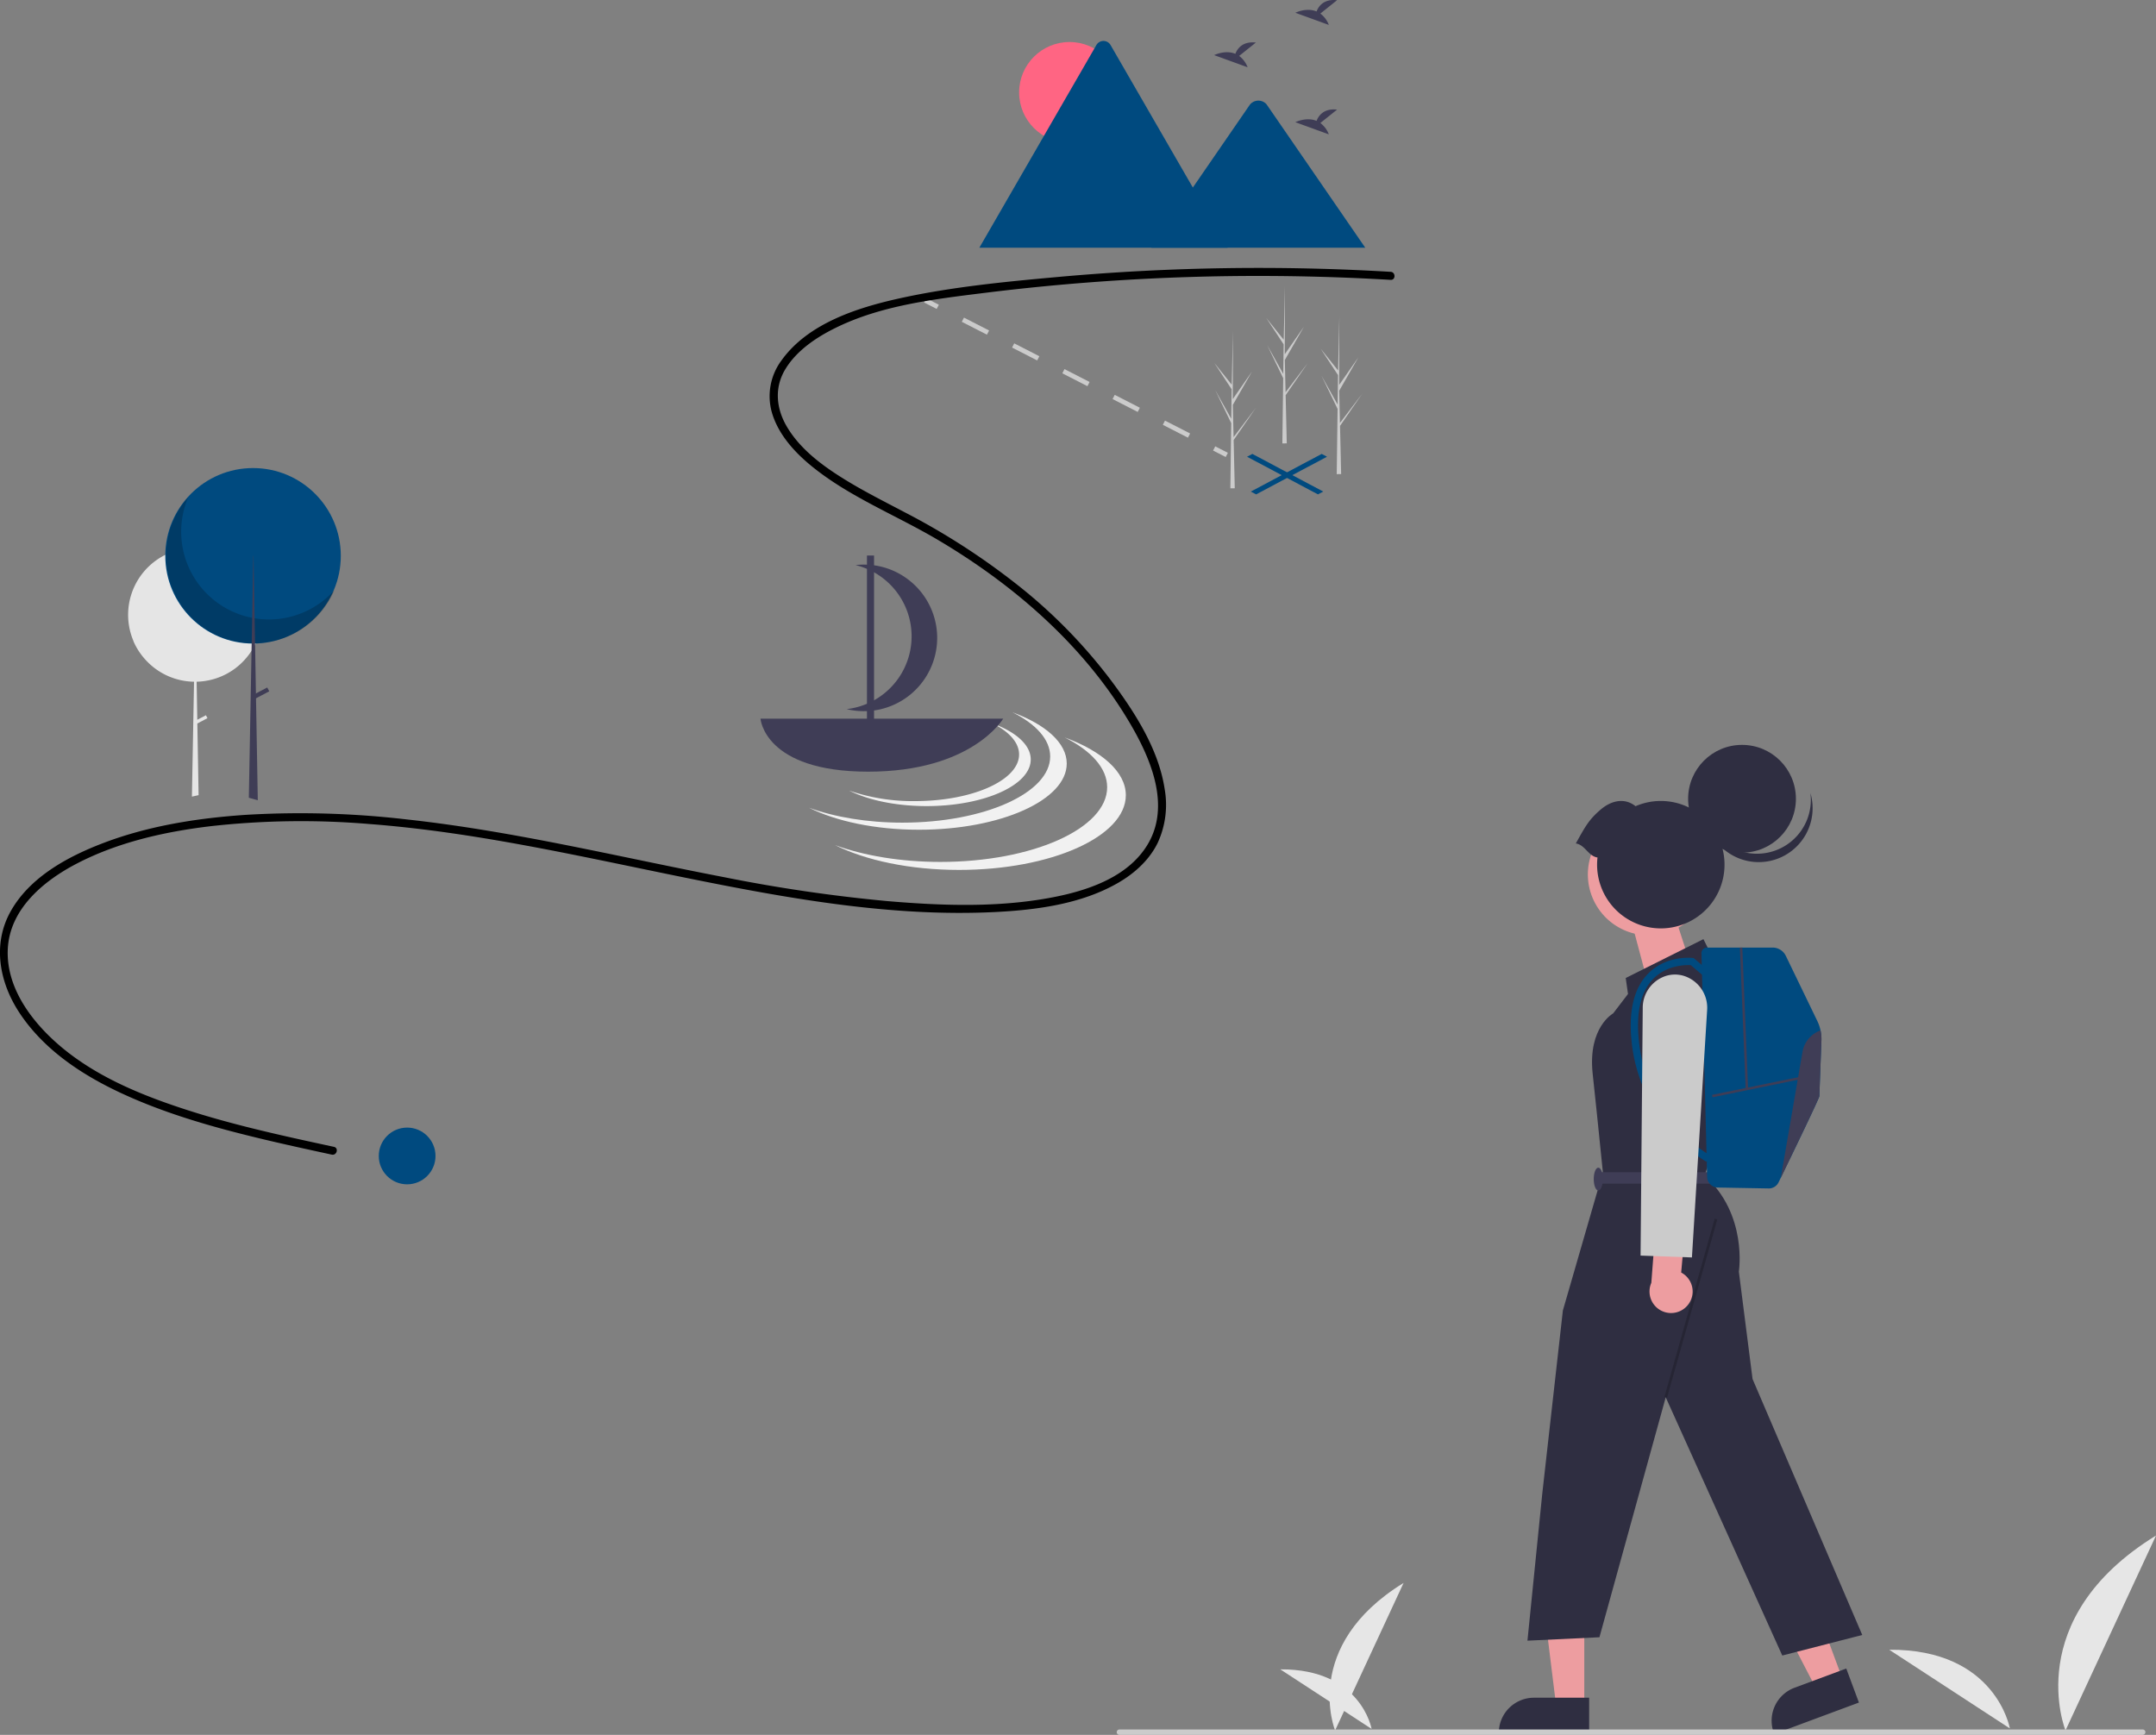 <svg xmlns="http://www.w3.org/2000/svg" width="800.249" height="643.989" viewBox="0 0 800.249 643.989" xmlns:xlink="http://www.w3.org/1999/xlink" role="img" artist="Katerina Limpitsouni" source="https://undraw.co/"><rect x="0" y="0" width="800.249" height="643.989" fill="#808080" stroke="none"/><g transform="translate(-543.986 -268)"><path d="M.805,0,16.947,2.188v12.96H0Z" transform="matrix(0.951, -0.309, 0.309, 0.951, 1149.774, 614.104)" fill="#ed9da0"/><path d="M710.357,771.186s-12.713-31.293,25.426-54.763Z" transform="translate(329.179 139.165)" fill="#e6e6e6"/><path d="M694.574,770.717s-3.878-22.3-33.894-22.113Z" transform="translate(358.516 139.065)" fill="#e6e6e6"/><path d="M982.31,771.131s-16.8-41.343,33.591-72.349Z" transform="translate(328.334 139.22)" fill="#e6e6e6"/><path d="M961.458,770.511s-5.123-29.467-44.779-29.214" transform="translate(328.53 139.088)" fill="#e6e6e6"/><g transform="translate(543.986 268)"><g transform="translate(462.878 168.495)"><path d="M492.887,185.091l-26.31-13.975,1.969-1.047,26.31,13.977Z" transform="translate(-466.576 -170.069)" fill="#004A7F"/><path d="M469.424,185.091l-1.967-1.045,26.309-13.977,1.969,1.047Z" transform="translate(-466.064 -170.069)" fill="#004A7F"/></g><rect width="1.755" height="5.265" transform="translate(342.99 112.277) rotate(-62.868)" fill="#cbcbcb"/><path d="M626.038,289.839l-9.326-4.779.8-1.562,9.326,4.779Zm-18.653-9.558-9.327-4.78.8-1.562,9.327,4.78Zm-18.653-9.559-9.326-4.779.8-1.562,9.326,4.779Zm-18.653-9.558-9.327-4.779.8-1.562,9.327,4.779Zm-18.653-9.558-9.326-4.779.8-1.562,9.326,4.779Z" transform="translate(-185.101 -127.368)" fill="#cbcbcb"/><rect width="1.755" height="5.265" transform="translate(450.267 167.249) rotate(-62.868)" fill="#cbcbcb"/><path d="M281.4,355.843q0,.822-.053,1.631a24.705,24.705,0,0,1-2.315,8.969c-.01.024-.022.046-.033.069-.062.131-.126.261-.191.39a24.391,24.391,0,0,1-1.315,2.32,24.826,24.826,0,0,1-20.375,11.466l.246,14.133,3.2-1.688.572,1.088-3.753,1.976.459,26.248.005.351-2.478.552.005-.352.78-42.306a24.777,24.777,0,0,1-17.529-7.627c-.156-.161-.311-.328-.462-.493l-.017-.019a24.878,24.878,0,0,1-4.527-7c.024.027.05.053.074.081a24.857,24.857,0,0,1,11.785-32.03l.26-.127a24.876,24.876,0,0,1,32.227,9.783c.151.254.3.514.438.775a24.721,24.721,0,0,1,2.99,11.815Z" transform="translate(-184.134 -127.635)" fill="#e5e5e5"/><circle cx="32.572" cy="32.572" r="32.572" transform="translate(61.35 173.745)" fill="#004A7F"/><path d="M254.05,312.138a32.575,32.575,0,0,0,54.275,34.474,32.575,32.575,0,1,1-54.275-34.474Z" transform="translate(-184.178 -127.576)" opacity="0.2" style="isolation:isolate"/><path d="M95.973,297.7l-3.327-.933.007-.358,1-54.181.05-2.7v-.079l.174-9.466.252-13.72v0l.171-9.3h.092l.175,10.076.228,13.114.163,9.3v.069l.007.384v0l.316,18.138.033,1.8.653,37.49Z" transform="translate(-0.288 -0.644)" fill="#3f3d56"/><rect width="6.085" height="1.611" transform="translate(93.808 258.029) rotate(-27.766)" fill="#3f3d56"/><path d="M700.143,228.212a829.677,829.677,0,0,0-123.366,1.9c-19.77,1.787-39.854,3.717-59.259,8.03-15.63,3.474-33.77,9.344-43.508,23.018a22.221,22.221,0,0,0-3.469,19.453c2.322,7.8,8.1,14.284,14.25,19.366,14.158,11.7,31.725,18.5,47.417,27.8,28.651,16.967,54.872,39.835,71.7,68.886,7.406,12.783,14.451,29.781,6.2,43.867-8.079,13.8-26.114,18.554-40.822,20.8-18.435,2.81-37.424,2.048-55.936.474a582.811,582.811,0,0,1-60.462-8.856c-39.153-7.518-77.949-17.081-117.645-21.43a340.714,340.714,0,0,0-59.982-1.735c-18.068,1.219-36.291,4.077-53.264,10.592-13.08,5.02-27.022,12.616-34.087,25.283-6.81,12.211-4.154,26.292,3.262,37.558,8.923,13.555,22.836,22.844,37.3,29.633,16.47,7.73,34.087,12.741,51.725,17,8.946,2.161,17.94,4.115,26.935,6.059,1.876.405,2.678-2.477.8-2.884-18.14-3.92-36.332-7.852-54.021-13.526-16.369-5.251-33.121-11.977-46.526-23-10.845-8.92-21.156-21.948-20.516-36.761.645-14.933,13.174-25.359,25.454-31.777,15.347-8.02,32.783-11.927,49.868-13.969a303,303,0,0,1,58.907-.8c39.6,3.013,78.321,12.035,117.151,19.9,37.722,7.644,76.621,14.723,115.279,12.762,15.322-.777,31.74-2.973,45.269-10.707,6.194-3.541,11.78-8.535,14.928-15.034a33.669,33.669,0,0,0,2.573-19.783c-2.194-14.724-10.939-28.377-19.665-40.1A193.811,193.811,0,0,0,563.6,345.995a260.592,260.592,0,0,0-43.713-28.476c-8.213-4.324-16.542-8.482-24.368-13.49-7.5-4.8-14.907-10.58-19.489-18.375-3.964-6.742-4.691-14.437-.562-21.275,4.176-6.916,11.37-11.74,18.464-15.265,17.093-8.493,36.965-10.766,55.665-13.1a823.36,823.36,0,0,1,121.072-6.037q14.748.347,29.477,1.221c1.923.113,1.916-2.878,0-2.991Z" transform="translate(-183.986 -127.311)"/><path d="M675.564,132.036l6.21-4.967c-4.824-.532-6.807,2.1-7.618,4.181-3.769-1.565-7.872.486-7.872.486l12.425,4.511A9.4,9.4,0,0,0,675.564,132.036Z" transform="translate(-185.487 -127)" fill="#3f3d56"/><path d="M645.332,147.81l6.21-4.967c-4.824-.532-6.807,2.1-7.618,4.181-3.769-1.565-7.872.486-7.872.486l12.425,4.511a9.4,9.4,0,0,0-3.145-4.211Z" transform="translate(-185.393 -127.049)" fill="#3f3d56"/><path d="M675.564,172.784l6.21-4.967c-4.824-.532-6.807,2.1-7.618,4.181-3.769-1.565-7.872.486-7.872.486L678.71,177a9.4,9.4,0,0,0-3.145-4.211Z" transform="translate(-185.487 -127.127)" fill="#3f3d56"/><g transform="translate(363.521 15.2)"><circle cx="18.71" cy="18.71" r="18.71" transform="translate(14.748 0.395)" fill="#ff6583"/><path d="M640.771,219.008H548.985a1.881,1.881,0,0,1-.343-.027l43.412-75.189a3.039,3.039,0,0,1,5.291,0l29.133,50.456,1.4,2.414Z" transform="translate(-548.642 -142.248)" fill="#004A7F"/><path d="M692.073,219.078H612.687l15.383-22.345,1.107-1.61L649.222,166a4.056,4.056,0,0,1,6.025-.36,3.616,3.616,0,0,1,.289.36Z" transform="translate(-548.841 -142.317)" fill="#004A7F"/></g><path d="M560.725,392.235c8.7,4.348,14,10.091,14,16.391,0,13.57-24.555,24.57-54.844,24.57-13.169,0-25.25-2.081-34.7-5.547,10.042,5.019,24.618,8.179,40.847,8.179,30.289,0,54.844-11,54.844-24.57C580.864,403.588,573.015,396.741,560.725,392.235Z" transform="translate(-184.924 -127.826)" fill="#f1f1f1"/><path d="M580.107,401.585c9.817,4.907,15.794,11.387,15.794,18.495,0,15.312-27.707,27.724-61.885,27.724-14.86,0-28.492-2.348-39.16-6.259,11.331,5.663,27.778,9.229,46.091,9.229,34.178,0,61.885-12.413,61.885-27.724C602.831,414.4,593.975,406.669,580.107,401.585Z" transform="translate(-184.954 -127.855)" fill="#f1f1f1"/><path d="M553.365,396.353c6.129,3.064,9.861,7.11,9.861,11.548,0,9.56-17.3,17.31-38.639,17.31a72.572,72.572,0,0,1-24.45-3.908c7.074,3.536,17.344,5.762,28.778,5.762,21.339,0,38.639-7.75,38.639-17.31C567.554,404.352,562.024,399.528,553.365,396.353Z" transform="translate(-184.97 -127.839)" fill="#f1f1f1"/><path d="M467.141,394.593s1.347,19.687,39.957,19.687,50.137-19.687,50.137-19.687Z" transform="translate(-184.867 -127.833)" fill="#3f3d56"/><path d="M522.043,342.76a27.1,27.1,0,0,0-19.523-5.34,27.2,27.2,0,0,1-3.293,53.462,27.2,27.2,0,0,0,22.816-48.122Z" transform="translate(-184.967 -127.655)" fill="#3f3d56"/><rect width="2.632" height="62.662" transform="translate(321.791 206.212)" fill="#3f3d56"/><path d="M682.947,287.021l-.014-.024-.036-1.531,8.247-11.974-8.237,10.828-.029.324-.282-12.239,7.123-12.414-7.143,10.264.075-25.356v-.084l0,.083-.473,19.984-6.492-8.117,6.471,9.839-.142,10.947-5.974-10.684,5.952,12.294-.079,6.087-.218,16.865-.016,1.26q.825.006,1.634-.027l-.374-16.2Z" transform="translate(-185.517 -127.367)" fill="#cbcbcb"/><path d="M643.336,292.3l-.014-.024-.036-1.531,8.247-11.974L643.3,289.6l-.03.324-.282-12.239,7.123-12.414-7.143,10.264.074-25.356V250.1l0,.083-.473,19.984-6.492-8.117,6.471,9.839-.142,10.947-5.974-10.684,5.952,12.294-.079,6.087-.218,16.865-.016,1.26q.825.006,1.634-.027l-.374-16.2Z" transform="translate(-185.393 -127.383)" fill="#cbcbcb"/><path d="M662.7,275.578l-.014-.024-.036-1.531,8.247-11.974-8.237,10.828-.03.324-.282-12.239,7.123-12.414-7.143,10.264.075-25.356v-.084l0,.083-.473,19.984-6.492-8.117,6.471,9.839-.142,10.947-5.974-10.684,5.952,12.294-.079,6.087-.218,16.865-.016,1.26q.825.006,1.634-.027l-.374-16.2Z" transform="translate(-185.454 -127.331)" fill="#cbcbcb"/><circle cx="10.53" cy="10.53" r="10.53" transform="translate(140.588 418.567)" fill="#004A7F"/></g><path d="M715.31,625.3l-9.749,3.622-18.61-35.878L701.34,587.7Z" transform="translate(512.659 266.17)" fill="#ed9da0"/><path d="M905.3,760.932,873.866,772.61l-.148-.4a13.053,13.053,0,0,1,7.688-16.781h0l19.2-7.133Z" transform="translate(328.666 139.066)" fill="#2f2e41"/><path d="M619.114,635.449h-10.4l-4.948-40.113h15.349Z" transform="translate(512.918 266.146)" fill="#ed9da0"/><path d="M804.853,772.644H771.32v-.424a13.052,13.052,0,0,1,13.051-13.052h20.482Z" transform="translate(328.983 139.032)" fill="#2f2e41"/><path d="M850.7,483.483,847.3,476.7l-28.841,14.421.848,5.938-5.514,7.21s-9.331,5.09-7.634,22.055l1.7,16.117,2.121,20.783-14.845,51.32L787.5,682.4l-5.514,54.714,26.721-1.272,24.6-89.069,43.262,95.855L906.257,735,865.54,639.99l-5.09-39.869s3.393-21.207-12.724-35.627l2.545-7.634v-9.408l8.483-44.882Z" transform="translate(328.949 139.911)" fill="#2f2e41"/><rect width="68.746" height="0.997" transform="translate(1161.775 786.551) rotate(-74.249)" opacity="0.2"/><rect width="41.565" height="4.241" transform="translate(1137.23 703.132)" fill="#3f3d56"/><ellipse cx="1.697" cy="4.241" rx="1.697" ry="4.241" transform="translate(1135.535 701.436)" fill="#3f3d56"/><circle cx="22.611" cy="22.611" r="22.611" transform="translate(1125.285 583.588) rotate(-28.663)" fill="#ed9da0"/><circle cx="20.003" cy="20.003" r="20.003" transform="translate(1170.573 544.505)" fill="#2f2e41"/><path d="M887.217,422.285a20,20,0,1,1-39.021,8.2,20,20,0,0,0,39.021-8.2Z" transform="translate(328.743 140.081)" fill="#2f2e41"/><path d="M808.042,446.235a23.65,23.65,0,1,0,14.113-19.04c-3.95-3.186-8.848-2.2-12.83,1.164-4.5,3.8-5.839,6.413-9.331,12.665C803.428,441.506,804.608,445.753,808.042,446.235Z" transform="translate(328.893 140.071)" fill="#2f2e41"/><path d="M891.3,514.4c-.253,6.7-.755,19.891-.755,20.564,0,.709-10,21.413-14.319,30.324v0c-.307.628-.583,1.2-.827,1.7a4.016,4.016,0,0,1-3.692,2.268l-18.878-.339A4.024,4.024,0,0,1,848.878,565l-2.106-83.055a2.053,2.053,0,0,1,2.051-2.106h24.346a5.474,5.474,0,0,1,4.925,3.091l11.685,24.174a15.451,15.451,0,0,1,1.523,7.3Z" transform="translate(328.748 139.901)" fill="#004A7F"/><path d="M848.467,559.314a54.064,54.064,0,0,1-12.9-10.9,59.821,59.821,0,0,1-14.909-34.78c-.96-11.038,1.23-19.243,6.51-24.386,6.711-6.539,15.845-5.589,16.231-5.545l.409.046L850,488.985l-1.751,2.07-5.537-4.685c-1.695-.085-8.615-.1-13.669,4.841-4.653,4.551-6.563,12.016-5.679,22.189a57.129,57.129,0,0,0,14.164,33.133,52.494,52.494,0,0,0,12.252,10.408Z" transform="translate(328.83 139.89)" fill="#004A7F"/><rect width="33.675" height="0.904" transform="matrix(0.98, -0.201, 0.201, 0.98, 1179.436, 674.427)" fill="#3f3d56"/><rect width="0.904" height="52.531" transform="matrix(0.999, -0.041, 0.041, 0.999, 1189.782, 619.766)" fill="#3f3d56"/><path d="M891.394,514.5c-.253,6.7-.755,19.891-.755,20.564,0,.709-10,21.413-14.319,30.324l8.052-46.753a10.306,10.306,0,0,1,6.692-7.948A15.165,15.165,0,0,1,891.394,514.5Z" transform="translate(328.656 139.805)" fill="#3f3d56"/><path d="M841.77,612.694a7.954,7.954,0,0,0-2.587-11.919l1.636-18.1-10.759-3.678-1.952,25.6a8,8,0,0,0,13.661,8.1Z" transform="translate(328.808 139.593)" fill="#ed9da0"/><path d="M843.166,594.9l-19.064-.691.806-91.935a12.41,12.41,0,0,1,8.407-11.812,11.275,11.275,0,0,1,7.09-.006,12.411,12.411,0,0,1,8.4,12.7Z" transform="translate(328.818 139.87)" fill="#cbcbcb"/><path d="M1009.8,772.994H629.983a1,1,0,0,1,0-1.994H1009.8a1,1,0,1,1,0,1.994Z" transform="translate(329.426 138.995)" fill="#cbcbcb"/></g></svg>